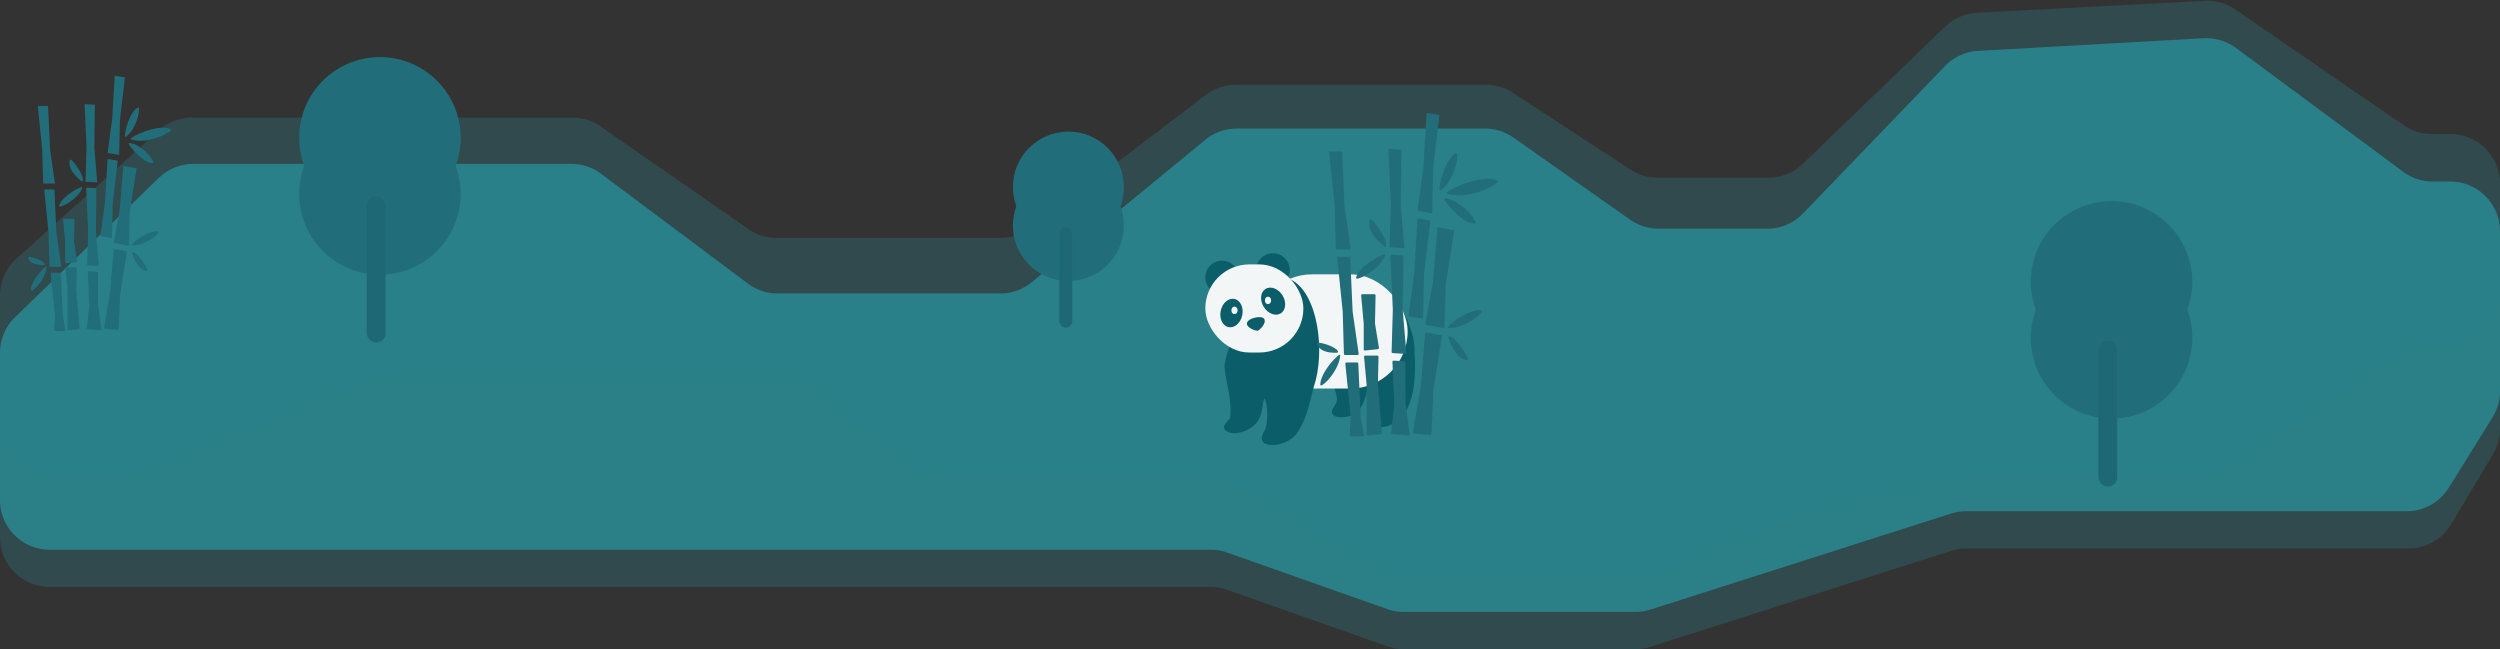 <svg width="2014" height="523" fill="none" xmlns="http://www.w3.org/2000/svg"><rect width="100%" height="100%" fill="#333333" stroke="none"/><path d="M127.95 173.296L12.166 285.477A39.997 39.997 0 000 314.204V432.84c0 22.091 17.909 40 40 40h935.221c4.536 0 9.039.771 13.316 2.281l129.153 45.597A40.004 40.004 0 001131 523h186.33c4.13 0 8.23-.639 12.16-1.894l242.37-77.372a40.076 40.076 0 0112.17-1.894h356.29c14.07 0 27.1-7.392 34.32-19.467l33.69-56.309a40.022 40.022 0 005.67-20.534V216.259c0-22.091-17.91-40-40-40h-14.1c-8.57 0-16.92-2.752-23.81-7.851l-134.81-99.811a39.987 39.987 0 00-26.04-7.79l-181.76 10.178a40.024 40.024 0 00-26.58 12.191l-114.39 118.792a39.994 39.994 0 01-28.81 12.254h-87.48c-8.24 0-16.28-2.545-23.02-7.286l-93.95-66.098a39.952 39.952 0 00-23.01-7.286H996.378a40 40 0 00-25.364 9.07L831.117 257.349a39.998 39.998 0 01-25.364 9.071H626.477a39.996 39.996 0 01-23.957-7.968l-118.277-88.461a40.004 40.004 0 00-23.957-7.967H155.784a39.999 39.999 0 00-27.834 11.272z" fill="#2A808D" fill-opacity=".3"/><path d="M127.95 143.296L12.166 255.477A39.997 39.997 0 000 284.204V402.84c0 22.091 17.909 40 40 40h935.221c4.536 0 9.039.771 13.316 2.281l129.153 45.597A40.004 40.004 0 001131 493h186.33c4.13 0 8.23-.639 12.16-1.894l242.37-77.372a40.076 40.076 0 0112.17-1.894h354.74c13.82 0 26.67-7.14 33.97-18.883l35.23-56.679a40 40 0 006.03-21.117V186.259c0-22.091-17.91-40-40-40h-14.1c-8.57 0-16.92-2.752-23.81-7.851l-134.81-99.811a39.987 39.987 0 00-26.04-7.79l-181.76 10.178a40.024 40.024 0 00-26.58 12.191l-114.39 118.792a39.994 39.994 0 01-28.81 12.254h-87.48c-8.24 0-16.28-2.545-23.02-7.286l-93.95-66.098a39.952 39.952 0 00-23.01-7.286H996.378a40 40 0 00-25.364 9.07L831.117 227.349a39.998 39.998 0 01-25.364 9.071H626.477a39.996 39.996 0 01-23.957-7.968l-118.277-88.461a40.004 40.004 0 00-23.957-7.967H155.784a39.999 39.999 0 00-27.834 11.272z" fill="#2A8086"/><path d="M128.177 104.983L13.249 208.365A40.001 40.001 0 000 238.104v105.188c0 22.092 17.909 40 40 40h61.8a39.985 39.985 0 0015.159-2.984l189.819-77.739a40.01 40.01 0 0115.16-2.984h300.148c8.77 0 17.297 2.882 24.268 8.203l88.178 67.301a39.997 39.997 0 0024.268 8.203h212.367a40.002 40.002 0 0120.305 5.537l123.278 72.634a40.042 40.042 0 0020.31 5.537h180.55c5.25 0 10.44-1.032 15.29-3.038l109.81-45.424 132.19-33.986c3.25-.836 6.6-1.26 9.96-1.26h194.39c8.09 0 15.99-2.453 22.65-7.036l136.56-93.866a40.012 40.012 0 0122.66-7.036H1974c22.09 0 40-17.909 40-40v-87.415c0-22.092-17.91-40-40-40h-14.88c-8.09 0-15.99-2.454-22.66-7.037L1800.85 7.687a39.98 39.98 0 00-24.73-6.983l-183.39 9.534a40 40 0 00-25.69 11.15L1452.33 131.98a40.01 40.01 0 01-27.76 11.204h-89.11a39.97 39.97 0 01-21.87-6.512l-94.72-61.873a40.028 40.028 0 00-21.88-6.511H995.569a40.002 40.002 0 00-24.232 8.175L830.794 183.47a40.003 40.003 0 01-24.232 8.175H625.699a40 40 0 01-22.814-7.144l-119.007-82.636a40 40 0 00-22.815-7.144H154.928a40 40 0 00-26.751 10.261z" fill="#2A808D" fill-opacity=".3"/><path d="M38.722 85.47h-8.289l3.552 34.733.79 27.629h9.472L40.3 120.203l-1.578-34.732zm4.376 67.098h-6.66a.79.79 0 00-.785.87l3.463 33.863.768 26.861a.79.79 0 00.789.767h7.795a.79.79 0 00.782-.901l-3.819-26.727-1.544-33.98a.79.79 0 00-.789-.753zm16.131 23.681h-7.597a.79.79 0 00-.786.861l1.637 17.968v16.21a.79.79 0 00.873.785l8.094-.865a.79.79 0 00.696-.911l-2.494-15.426a.8.8 0 01-.01-.143l.376-17.673a.79.79 0 00-.79-.806zM48.23 219.665h-6.66a.79.79 0 00-.786.87l3.457 33.797a.787.787 0 01.002.131l-.73 11.33a.79.79 0 00.787.84h7.674a.79.79 0 00.775-.939l-2.176-11.24a.775.775 0 01-.013-.114l-1.542-33.921a.79.79 0 00-.789-.754zM25.855 234.18c4.593-2.739 11.175-11.915 11.655-18.858.03-.435-.32-.707-.684-.468-2.865 1.879-11.716 11.653-11.951 18.748a.638.638 0 00.98.578zm-3.064-26.214c1.69 4.898 8.225 5.71 12.777 5.51.295-.013.58-.199.566-.494-.119-2.312-7.67-5.51-12.633-5.906-.497-.04-.873.419-.71.89zm25.643-41.588c5.727-1.23 15.461-8.305 17.759-14.956.142-.412-.123-.782-.545-.673-3.52.908-15.982 7.932-17.989 14.809a.647.647 0 00.775.82zm79.055 21.159c-3.454 4.731-13.877 10.745-20.888 10.138-.434-.038-.664-.431-.393-.772 2.262-2.847 13.749-11.371 20.847-10.407a.647.647 0 01.434 1.041zm9.974-82.392c-6.16 5.538-22.74 10.603-31.708 7.145-.407-.156-.544-.606-.214-.892 3.508-3.045 22.868-11.57 31.762-7.388.453.213.532.8.16 1.135zm-25.538-17.883c.405 6.48-4.2 18.83-10.458 22.815-.368.234-.799.069-.811-.366-.108-3.896 3.686-19.328 10.289-22.998.437-.243.949.05.98.55zm11.694 43.13c-2.956-6.248-12.716-15.072-19.381-15.117-.436-.003-.716.377-.518.765 1.844 3.61 12.635 15.809 19.378 15.305.471-.035.723-.526.521-.953zM76.424 84.367l-8.275-.475 1.554 34.879-.796 27.628 9.457.543-2.356-27.809.416-34.766zm24.223-22.027L92.467 61l-2.106 34.85-3.686 27.393 9.348 1.531.57-27.903 4.054-34.532zm9.422 73.279l-10.687-1.996-2.88 34.82-4.917 27.207 12.214 2.282.845-27.968 5.425-34.345zm-33.124 15.986l-6.649-.382a.79.79 0 00-.834.823l1.516 34.006-.774 26.861a.79.79 0 00.744.811l7.782.447a.789.789 0 00.832-.854l-2.28-26.903.407-34.011a.79.79 0 00-.744-.798zm17.179-22.343l-6.572-1.076a.789.789 0 00-.916.731l-2.054 33.978-3.583 26.632a.789.789 0 00.654.884l7.693 1.26a.79.79 0 00.917-.763l.55-26.993 3.967-33.782a.79.79 0 00-.656-.871zm7.418 73.07l-9.07-1.695a.82.82 0 00-.96.73l-2.807 33.925-4.85 28.674a.761.761 0 00.688.889l10.164.912a.818.818 0 00.888-.769l1.253-28.185 5.309-33.611a.76.76 0 00-.615-.87zm-23.311 16.555l-6.66-.383a.79.79 0 00-.835.822l1.137 26.331a.79.79 0 01-.003.115l-1.887 18.494a.79.79 0 00.708.866l10.113.99a.79.79 0 00.86-.888l-2.617-20.052-.072-25.509a.79.79 0 00-.744-.786zM56.35 129.094c-2.082 6.183 4.382 12.989 9.373 16.925.226.179.552.231.742.014 1.859-2.114-3.942-12.373-8.972-17.2-.373-.358-.977-.23-1.143.261zm61.784 89.025c-5.987-.417-9.904-8.51-11.794-14.311-.088-.271-.026-.595.244-.685 2.443-.82 9.534 7.871 12.206 14.025.208.481-.133 1.008-.656.971zm-57.044-2.828h-7.596a.79.79 0 00-.786.861l1.637 17.967v31.241a.79.79 0 00.873.785l8.155-.871a.79.79 0 00.703-.852l-2.573-30.581.377-17.744a.79.79 0 00-.79-.806z" fill="#216E7A"/><path d="M1139.51 283.5c1.24-18.343-15.09-45.506-20.5-46.5 0 0-30 46.5-44 74.5.44 4.344 2.26 6.642 2 11-.27 4.5-5.66 7.041-3.5 11 2.36 4.342 12.5 2 12.5 2 14-2.5 15-23 16.5-23.5 2.5 3.5 5.14 14.5 4 18.5-1 3.5-4.14 5.232-3 8.5 1.26 3.637 5 5 8.5 5 8.5.5 15.5-6 20-12 8.5-13 8.5-35.5 7.5-48.5z" fill="#0A5D69"/><rect x="1011" y="221" width="123" height="92" rx="46" fill="#F3F6F7"/><path d="M1058.42 311.5c9.5-28 3.5-76-19-86.5-8.33.336-21 8-21 8s-28.971 34.921-31.996 62c.5 10.5 6.501 27.5 4.5 42-2.5 2.39-3 3-4.5 5.5-2 4 3.5 6.5 7.5 6.5 5 0 11.376-1.841 16.496-6.5 6.63-6.027 6-14 8-21.5 3.5 4.5 3 21.5.5 25.5-3.5 6-3 8-.5 10.5 7 3.833 20.5 0 26.5-8 8.5-13.5 9.22-22 13.5-37.5z" fill="#0A5D69"/><circle cx="984.5" cy="223.5" r="13.5" fill="#0A5D69"/><circle cx="1025.5" cy="217.5" r="13.5" fill="#0A5D69"/><rect x="971" y="213" width="79" height="71" rx="35.5" fill="#F3F6F7"/><ellipse cx="1025.63" cy="242.602" rx="8.859" ry="11.603" transform="rotate(-31.876 1025.63 242.602)" fill="#0A5D69"/><ellipse rx="8.859" ry="11.603" transform="scale(-1 1) rotate(-11.832 720.8 4913.084)" fill="#0A5D69"/><path d="M1004.5 261c.73 3.72 7.5 5.5 8.5 5.5s7.48-5.611 5.5-9.5c-2-3.5-14.5-.5-14 4z" fill="#0A5D69"/><ellipse cx="994.5" cy="250" rx="2.5" ry="3" fill="#F3F6F7"/><ellipse cx="1021.5" cy="242" rx="2.5" ry="3" fill="#F3F6F7"/><path d="M1081.18 122h-10.5l4.5 44 1 35h12l-5-35-2-44zm5.55 85h-8.44a.998.998 0 00-.99 1.102l4.38 42.898.98 34.029a.99.99 0 001 .971h9.87c.61 0 1.08-.539.99-1.141L1089.68 251l-1.95-43.045a1.008 1.008 0 00-1-.955zm20.43 30h-9.62c-.59 0-1.05.505-1 1.091l2.08 22.761v20.535a.995.995 0 001.1.995l10.26-1.096a1 1 0 00.88-1.154l-3.16-19.542c-.01-.06-.02-.12-.01-.181l.47-22.388c.01-.56-.44-1.021-1-1.021zm-13.93 55h-8.44a.998.998 0 00-.99 1.102l4.37 42.815c.01.055.01.111.01.166l-.93 14.353a.998.998 0 001 1.064h9.72c.63 0 1.1-.573.98-1.19l-2.75-14.238a.713.713 0 01-.02-.145l-1.95-42.972a1.008 1.008 0 00-1-.955zm-28.35 18.387c5.82-3.469 14.16-15.093 14.77-23.889.04-.551-.41-.896-.87-.593-3.63 2.381-14.84 14.762-15.14 23.751a.808.808 0 001.24.731zM1061 277.18c2.14 6.205 10.42 7.233 16.19 6.979.37-.016.73-.252.71-.625-.15-2.93-9.71-6.981-16-7.482a.857.857 0 00-.9 1.128zm32.49-52.685c7.25-1.559 19.58-10.521 22.49-18.946.18-.522-.15-.991-.69-.853-4.46 1.15-20.24 10.049-22.78 18.76-.19.622.34 1.175.98 1.039zm100.15 26.805c-4.38 5.993-17.58 13.612-26.47 12.842-.55-.047-.84-.545-.49-.977 2.86-3.607 17.41-14.406 26.41-13.184.64.087.93.796.55 1.319zm12.63-104.376c-7.8 7.015-28.81 13.431-40.17 9.052-.51-.199-.69-.769-.27-1.131 4.45-3.858 28.97-14.656 40.24-9.359.57.27.67 1.014.2 1.438zm-32.35-22.654c.51 8.207-5.32 23.854-13.25 28.902-.47.297-1.01.088-1.03-.464-.13-4.936 4.67-24.485 13.04-29.135.55-.308 1.2.064 1.24.697zm14.81 54.637c-3.74-7.915-16.11-19.093-24.55-19.15-.55-.004-.91.477-.66.969 2.34 4.574 16.01 20.027 24.55 19.388.6-.044.92-.666.66-1.207zm-59.79-58.305l-10.48-.602 1.97 44.186-1.01 34.999 11.98.689-2.98-35.23.52-44.042zm30.69-27.905L1149.27 91l-2.67 44.149-4.67 34.702 11.84 1.939.73-35.348 5.13-43.745zm11.94 92.832L1158.03 183l-3.65 44.111-6.23 34.466 15.48 2.891 1.07-35.43 6.87-43.509zm-41.96 20.251l-8.43-.484a.994.994 0 00-1.05 1.043l1.92 43.08-.98 34.028c-.02.541.4.996.94 1.027l9.86.566c.6.035 1.1-.476 1.05-1.082l-2.89-34.081.52-43.086c0-.535-.41-.98-.94-1.011zm21.76-28.304l-8.33-1.364a1.005 1.005 0 00-1.16.927l-2.6 43.043-4.54 33.739c-.07.536.3 1.032.83 1.12l9.75 1.596c.6.098 1.14-.358 1.16-.967l.69-34.195 5.03-42.796a.998.998 0 00-.83-1.103zm9.4 92.566l-11.49-2.147c-.6-.111-1.17.324-1.22.924l-3.56 42.977-6.14 36.325c-.1.562.3 1.075.87 1.126l12.88 1.156a1.03 1.03 0 001.12-.975l1.59-35.705 6.72-42.579a.95.95 0 00-.77-1.102zm-29.54 20.972l-8.43-.485c-.59-.034-1.09.45-1.06 1.042l1.44 33.357v.144l-2.39 23.429a.993.993 0 00.89 1.097l12.81 1.254a.997.997 0 001.09-1.124l-3.31-25.403-.09-32.316c0-.529-.42-.965-.95-.995zm-27.71-113.752c-2.64 7.834 5.55 16.456 11.87 21.442.29.226.7.292.94.018 2.35-2.679-4.99-15.675-11.37-21.79-.47-.454-1.24-.291-1.44.33zm78.26 112.779c-7.58-.528-12.54-10.781-14.94-18.129-.11-.343-.03-.754.31-.868 3.1-1.039 12.08 9.971 15.47 17.768.26.609-.17 1.276-.84 1.229zm-72.26-3.582h-9.62c-.59 0-1.05.505-1 1.09l2.08 22.762v39.576a.995.995 0 001.1.995l10.33-1.104a.997.997 0 00.89-1.078l-3.26-38.741.48-22.479a1.001 1.001 0 00-1-1.021z" fill="#216E7A"/><circle cx="1701.07" cy="272.214" r="65.066" fill="#216E7A"/><circle cx="1701.07" cy="227.066" r="65.066" fill="#216E7A"/><rect x="1690.47" y="273.974" width="15.132" height="118.026" rx="7.566" fill="#1D6874"/><circle cx="306.066" cy="156.214" r="65.066" fill="#216E7A"/><circle cx="306.066" cy="111.066" r="65.066" fill="#216E7A"/><rect x="295.474" y="157.974" width="15.132" height="118.026" rx="7.566" fill="#1D6874"/><circle cx="860.697" cy="181.712" r="44.697" fill="#216E7A"/><circle cx="860.697" cy="150.697" r="44.697" fill="#216E7A"/><rect x="853.421" y="182.921" width="10.395" height="81.079" rx="5.197" fill="#1D6874"/></svg>